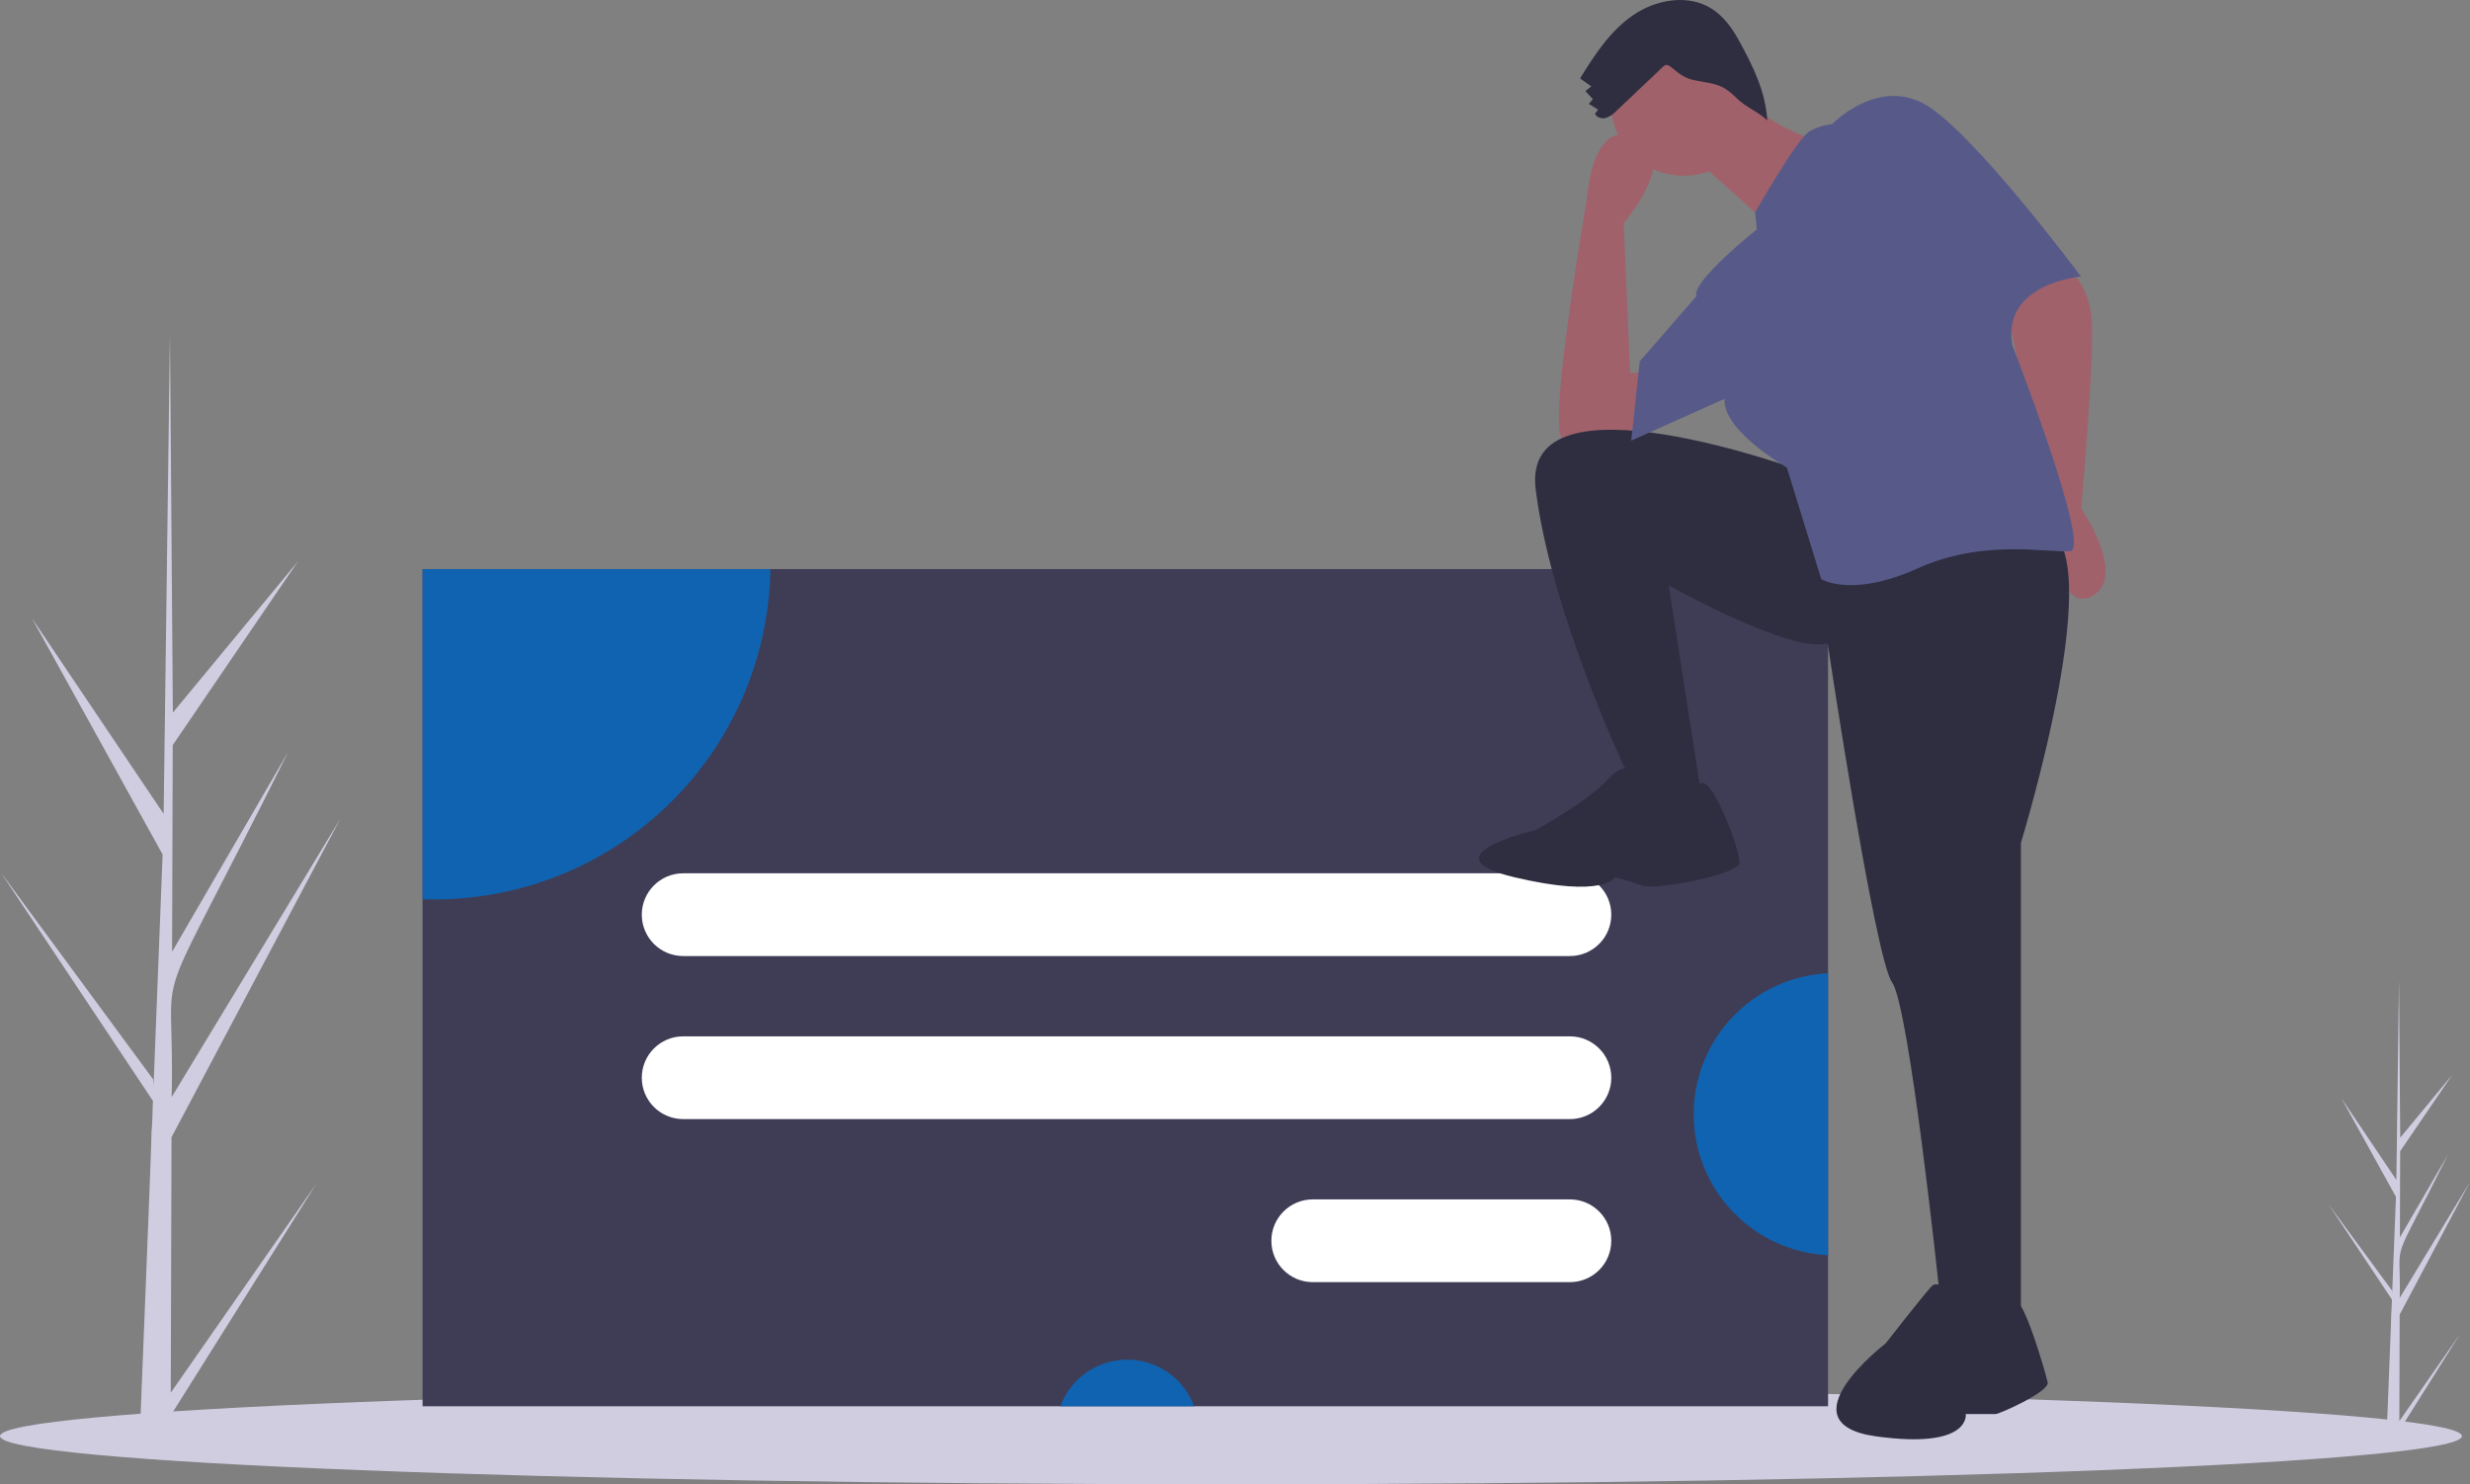 <svg width="659" height="396" viewBox="0 0 659 396" fill="none" xmlns="http://www.w3.org/2000/svg">
<rect x="0" y="0" width="659" height="396" fill="#808080" stroke="none"/>
<path d="M45.557 371.58L84.423 315.789L45.537 377.648L45.514 383.996C42.743 383.973 39.999 383.883 37.284 383.726C37.271 382.284 40.575 302.984 40.434 301.549C40.626 301.495 40.733 294.049 40.81 293.723L0.206 232.756L40.853 287.953L40.974 289.584L43.386 227.973L8.482 164.88L43.662 217.147C43.675 216.308 45.327 89.805 45.343 89.025C45.353 89.439 46.111 189.696 46.117 190.119L79.498 149.764L46.085 198.79L45.914 253.932L76.891 200.609C38.232 278.373 46.788 251.16 45.8 292.701L90.796 218.452L45.762 303.398L45.557 371.58Z" fill="#D0CDE1"/>
<path d="M640.147 379.154L656.344 355.905L640.139 381.683L640.13 384.328C638.975 384.318 637.831 384.281 636.7 384.216C636.695 383.615 638.071 350.568 638.013 349.97C638.093 349.948 638.138 346.845 638.169 346.709L621.249 321.303L638.187 344.305L638.238 344.984L639.243 319.309L624.698 293.017L639.358 314.798C639.363 314.449 640.052 261.732 640.058 261.406C640.063 261.579 640.379 303.359 640.381 303.535L654.292 286.718L640.368 307.148L640.296 330.127L653.205 307.906C637.095 340.312 640.66 328.972 640.249 346.283L659 315.342L640.233 350.741L640.147 379.154Z" fill="#D0CDE1"/>
<path d="M328.423 396C509.806 396 656.846 390.245 656.846 383.145C656.846 376.045 509.806 370.29 328.423 370.29C147.04 370.29 0 376.045 0 383.145C0 390.245 147.04 396 328.423 396Z" fill="#D0CDE1"/>
<path d="M487.732 151.832H112.742V375.188H487.732V151.832Z" fill="#3F3D56"/>
<path d="M205.546 151.832C205.163 175.336 195.549 197.747 178.777 214.234C162.006 230.72 139.42 239.961 115.892 239.964C114.838 239.964 113.79 239.945 112.742 239.908V151.832H205.546Z" fill="#1063B0"/>
<path d="M318.581 375.188H282.916C284.258 371.541 286.687 368.394 289.876 366.171C293.065 363.948 296.86 362.757 300.748 362.757C304.637 362.757 308.431 363.948 311.62 366.171C314.809 368.394 317.239 371.541 318.581 375.188V375.188Z" fill="#1063B0"/>
<path d="M487.732 259.656V334.89C478.065 334.418 468.949 330.248 462.274 323.246C455.599 316.243 451.876 306.943 451.876 297.273C451.876 287.603 455.599 278.303 462.274 271.301C468.949 264.298 478.065 260.129 487.732 259.656V259.656Z" fill="#1063B0"/>
<path d="M418.843 232.994H182.281C176.179 232.994 171.233 237.936 171.233 244.032V244.032C171.233 250.128 176.179 255.069 182.281 255.069H418.843C424.945 255.069 429.892 250.128 429.892 244.032C429.892 237.936 424.945 232.994 418.843 232.994Z" fill="white"/>
<path d="M418.843 276.496H182.281C176.179 276.496 171.233 281.438 171.233 287.534V287.534C171.233 293.63 176.179 298.571 182.281 298.571H418.843C424.945 298.571 429.892 293.63 429.892 287.534C429.892 281.438 424.945 276.496 418.843 276.496Z" fill="white"/>
<path d="M418.843 319.998H350.253C344.152 319.998 339.205 324.94 339.205 331.036C339.205 337.132 344.152 342.073 350.253 342.073H418.843C424.945 342.073 429.892 337.132 429.892 331.036C429.892 324.94 424.945 319.998 418.843 319.998Z" fill="white"/>
<path d="M547.199 68.634C547.199 68.634 557.51 72.64 558.083 85.804C558.656 98.967 555.219 135.595 555.219 135.595C555.219 135.595 567.822 153.91 558.083 159.06C548.345 164.211 547.199 138.457 547.199 138.457L535.742 84.087C535.742 84.087 542.616 68.062 547.199 68.634Z" fill="#A0616A"/>
<path d="M441.793 110.986C441.793 110.986 417.16 127.011 416.014 114.42C414.868 101.829 423.461 52.609 423.461 52.609C423.461 52.609 424.607 31.433 436.637 36.584C448.667 41.735 433.2 59.477 433.2 59.477L434.919 99.539L446.376 98.967L441.793 110.986Z" fill="#A0616A"/>
<path d="M481.32 125.866C481.32 125.866 405.703 97.822 409.713 130.445C413.723 163.067 433.2 204.274 433.2 204.274L440.074 215.148H454.396L445.23 156.199C445.23 156.199 477.883 174.513 487.622 171.651C487.622 171.651 500.224 255.782 504.807 262.078C509.39 268.373 517.41 344.492 517.41 344.492L524.857 353.649H539.179V224.877C539.179 224.877 563.812 144.753 544.907 140.746C526.003 136.74 481.32 125.866 481.32 125.866Z" fill="#2F2E41"/>
<path d="M438.356 207.708C438.356 207.708 434.919 201.412 429.19 207.708C423.461 214.003 409.713 221.443 409.713 221.443C409.713 221.443 379.924 228.311 403.984 234.034C428.044 239.757 430.909 234.034 430.909 234.034C430.909 234.034 434.919 235.179 438.356 236.323C441.793 237.468 464.134 233.462 464.134 230.028C464.134 226.594 456.55 206.072 453.468 209.179C450.386 212.286 438.356 207.708 438.356 207.708Z" fill="#2F2E41"/>
<path d="M525.955 347.984C525.955 347.984 517.509 341.034 515.521 343.02C513.534 345.006 503.1 358.408 503.1 358.408C503.1 358.408 475.276 379.753 500.616 383.227C525.955 386.702 524.465 377.271 524.465 377.271H532.414C533.408 377.271 546.823 371.314 546.326 368.832C545.829 366.35 539.867 346.112 537.88 347.544C535.892 348.977 525.955 347.984 525.955 347.984Z" fill="#2F2E41"/>
<path d="M449.24 46.886C459.997 46.886 468.717 38.174 468.717 27.427C468.717 16.68 459.997 7.968 449.24 7.968C438.483 7.968 429.763 16.68 429.763 27.427C429.763 38.174 438.483 46.886 449.24 46.886Z" fill="#A0616A"/>
<path d="M462.989 25.138C462.989 25.138 477.883 37.729 488.194 37.729C498.506 37.729 473.3 61.194 473.3 61.194L450.959 41.163L462.989 25.138Z" fill="#A0616A"/>
<path d="M468.717 61.194L468.271 56.685C468.271 56.685 479.602 36.584 483.039 34.867C486.476 33.15 488.767 33.15 488.767 33.15C488.767 33.15 500.225 21.132 512.827 27.427C525.43 33.723 555.219 73.785 555.219 73.785C555.219 73.785 534.023 75.502 536.887 92.099C536.887 92.099 558.083 146.47 552.355 147.042C546.626 147.614 529.44 143.608 511.682 151.62C493.923 159.633 485.903 154.482 485.903 154.482L476.737 124.721C476.737 124.721 459.552 114.992 460.124 106.407L435.205 117.567L437.496 96.392L452.677 78.936C452.677 78.936 449.813 76.647 468.717 61.194Z" fill="#575A89"/>
<path d="M431.324 29.531C430.549 30.39 429.579 31.051 428.495 31.455C427.386 31.768 425.988 31.385 425.546 30.321L426.37 29.25L423.901 27.718L424.977 26.456L422.988 24.299L424.557 23.055L421.569 20.92C425.442 14.605 429.631 8.212 435.746 4.027C441.861 -0.159 450.405 -1.646 456.669 2.313C459.922 4.368 462.222 7.631 464.064 11.006C467.769 17.795 471.034 24.413 471.517 32.13C469.189 29.866 465.792 28.59 463.464 26.326C462.434 25.234 461.266 24.279 459.991 23.485C457.557 22.114 454.644 21.993 451.919 21.374C449.628 20.854 448.141 19.822 446.407 18.347C444.345 16.592 444.261 17.27 442.179 19.246C438.563 22.677 434.944 26.105 431.324 29.531Z" fill="#2F2E41"/>
</svg>
